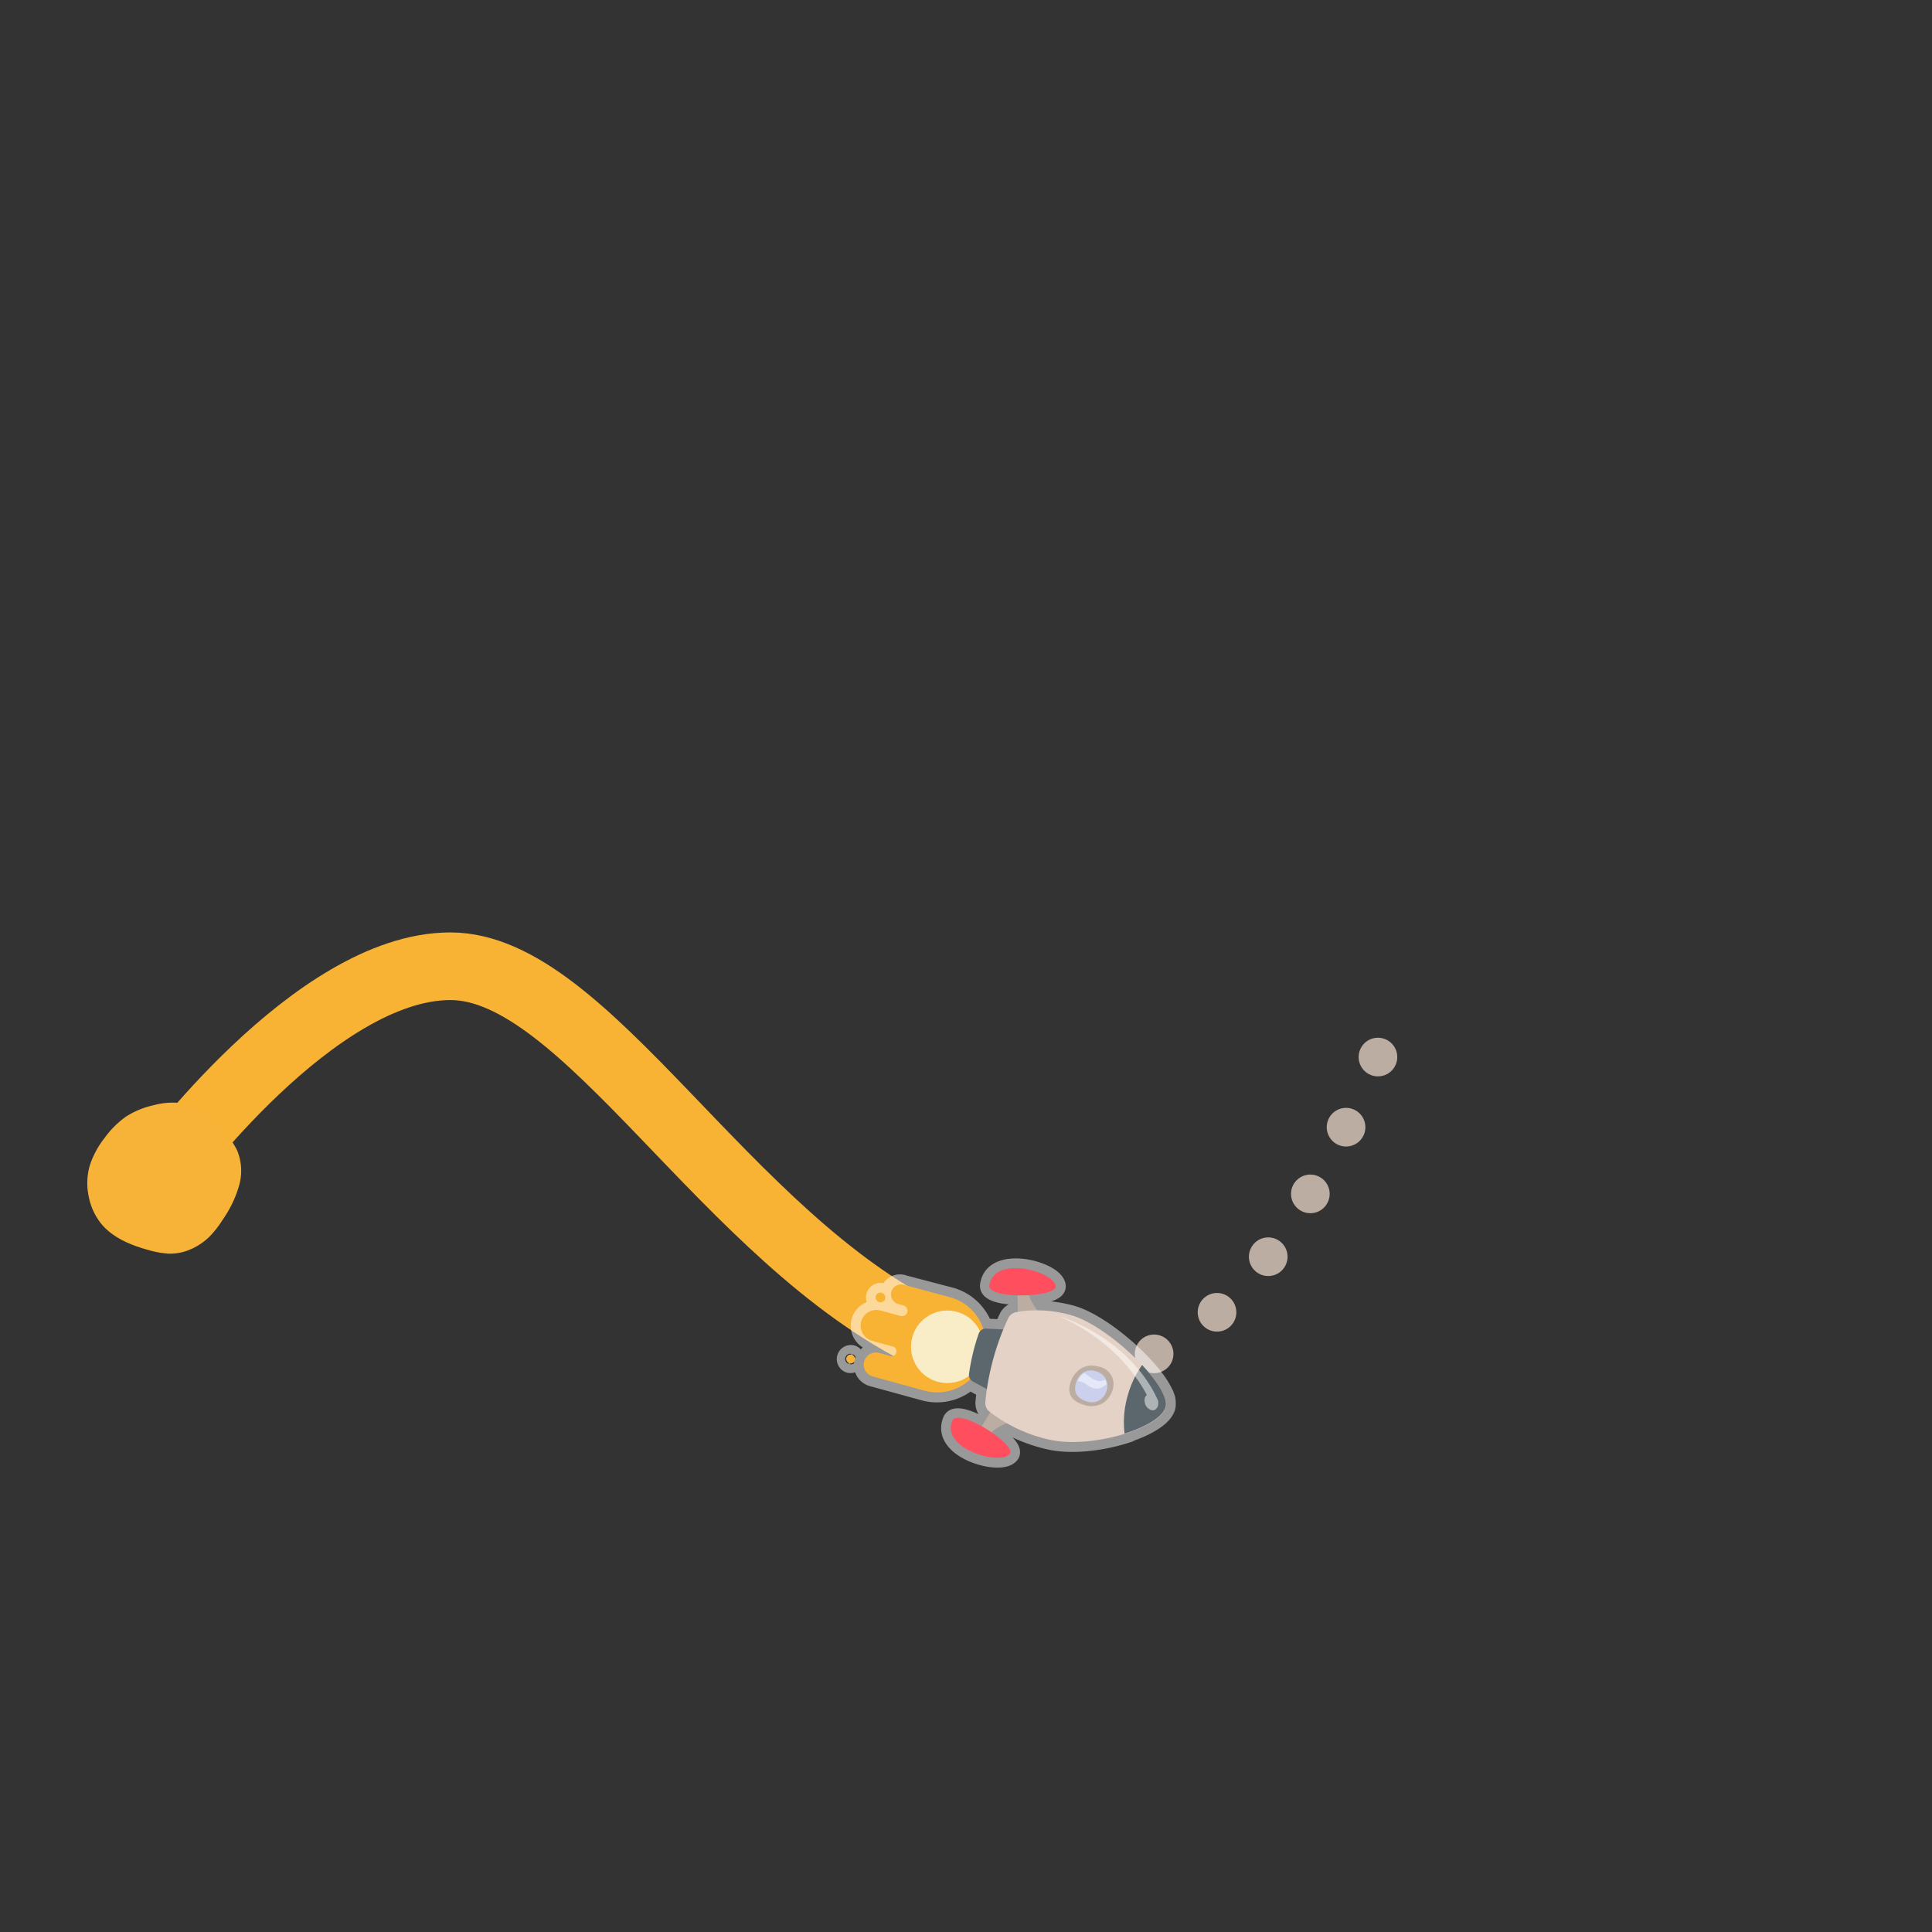 <svg id="Calque_1" data-name="Calque 1" xmlns="http://www.w3.org/2000/svg" viewBox="0 0 400 400"><rect x="0" y="0" width="400" height="400" fill="#333333" stroke="none"/><defs><style>.cls-1,.cls-2,.cls-3,.cls-6{fill:none;stroke-linecap:round;stroke-linejoin:round;}.cls-1,.cls-2{stroke:#bcada2;stroke-width:8px;}.cls-2{stroke-dasharray:0 15.67;}.cls-3{stroke:#f8b334;stroke-width:14px;}.cls-4{fill:#f7b238;}.cls-15,.cls-5{opacity:0.5;}.cls-6{stroke:#fff;stroke-width:4px;}.cls-13,.cls-14,.cls-15,.cls-16,.cls-6{fill-rule:evenodd;}.cls-7{fill:#f8b334;}.cls-8{fill:#f9edc7;}.cls-9{fill:#5c676d;}.cls-10,.cls-13{fill:#bcada2;}.cls-11{fill:#ff4e5e;}.cls-12{fill:#e5d2c6;}.cls-14{fill:#cbd0ec;}.cls-15,.cls-16{fill:#fff;}</style></defs><title>Plan de travail 7</title><line class="cls-1" x1="33.83" y1="242.93" x2="33.83" y2="242.93"/><path class="cls-2" d="M43.82,230.86c11.48-12.68,31.09-30.81,49.43-30.81,34.31,0,69.66,83.86,129.19,83.86,29.35,0,48-32,59.69-57.88"/><line class="cls-1" x1="285.29" y1="218.85" x2="285.29" y2="218.85"/><path class="cls-3" d="M33.83,242.93s31.22-42.88,59.42-42.88,56.89,56.23,99.08,76.6"/><g id="Layer0_12_MEMBER_6_FILL" data-name="Layer0 12 MEMBER 6 FILL"><path class="cls-4" d="M49.14,238.28a14.69,14.69,0,0,0-1.85-2.92c-3.12-4.14-6.47-6.46-10-7a15.27,15.27,0,0,0-5.59.49A17.29,17.29,0,0,0,26,231.24a19.38,19.38,0,0,0-4.34,4.35,18.67,18.67,0,0,0-3.06,5.67,13.28,13.28,0,0,0-.21,6.58,12.85,12.85,0,0,0,2.78,5.78c1.95,2.23,5,3.93,9.34,5.12a19.84,19.84,0,0,0,4.25.81,10.53,10.53,0,0,0,4.53-.82,12.63,12.63,0,0,0,4-2.62,20.07,20.07,0,0,0,2.8-3.56,23.67,23.67,0,0,0,3.3-6.71A11.14,11.14,0,0,0,49.14,238.28Z"/></g><g class="cls-5"><path class="cls-6" d="M182.57,267.65a1,1,0,0,0-1.24.71,1,1,0,0,0,.71,1.23,1,1,0,0,0,1.23-.7A1,1,0,0,0,182.57,267.65Z"/><path class="cls-6" d="M176.36,280.49a.92.92,0,0,0-.49,1.77h0a.92.92,0,0,0,.49-1.77Z"/><path class="cls-6" d="M234.19,296.36l.33-.12.45-.17.34-.14.41-.17.34-.15.38-.17.34-.16.35-.18.33-.17.32-.18a3.07,3.07,0,0,0,.31-.17l.3-.18.29-.19L239,294l.28-.19.24-.18.24-.2.22-.18.22-.21.18-.18.2-.22a2.09,2.09,0,0,0,.14-.17,2.68,2.68,0,0,0,.17-.23l.12-.17c0-.08.09-.17.14-.26l.07-.13a2,2,0,0,0,.14-.39h0a2.7,2.7,0,0,0,.06-.41.65.65,0,0,0,0-.14,1.5,1.5,0,0,0,0-.3,1.23,1.23,0,0,1,0-.19c0-.1,0-.2-.06-.3s0-.13,0-.2-.06-.22-.1-.33,0-.13-.07-.21-.09-.24-.14-.37,0-.12-.08-.19-.17-.37-.28-.57a.64.64,0,0,0-.08-.14l-.25-.47-.16-.26-.23-.37-.19-.29-.25-.36-.22-.31a4.22,4.22,0,0,0-.27-.36l-.23-.31-.31-.39-.24-.3c-.17-.21-.35-.43-.54-.64l-.29-.33c-.11-.12-.21-.25-.33-.37s-.21-.24-.32-.35l-.22-.24h0c-4.33-4.61-10.59-9.28-15-10.4a28.79,28.79,0,0,0-6.77-.93,11.28,11.28,0,0,1-1.68-3.12c3-.18,5.65-.84,5.54-1.88-.34-3.1-12.89-6.47-13.75-.13-.18,1.32,2.69,2,5.84,2l.06,3.39-.43.08a2.26,2.26,0,0,0-1.55,1.24c-.27.55-.63,1.35-1,2.34l-3.52-.17a1.39,1.39,0,0,0-.67.13,10,10,0,0,0-6.9-6.62L187.11,266a2.09,2.09,0,1,0-1.11,4l1.05.28a1.14,1.14,0,0,1,.79,1.39h0a1.14,1.14,0,0,1-1.39.79l-4.16-1.14a3.28,3.28,0,1,0-1.74,6.33l4.27,1.17a1,1,0,1,1-.54,2l-2.3-.63a2.52,2.52,0,0,0-1.33,4.87l10.67,2.93a10,10,0,0,0,9.55-2.4,1.56,1.56,0,0,0,.53.49l2.87,1.58c-.12.86-.23,1.74-.31,2.64a2.31,2.31,0,0,0,.84,2l.22.17-1.77,2.89c-2.77-1.53-5.56-2.44-6.07-1.22-2.5,5.89,10,9.4,11.89,6.9.63-.84-1.31-2.76-3.81-4.44a11.54,11.54,0,0,1,3.16-1.88,32.6,32.6,0,0,0,8.74,3.38c4.74,1.1,11.19.28,16.25-1.4l.3-.1Z"/></g><path class="cls-7" d="M187.11,266a2.09,2.09,0,0,0-2.57,1.45h0A2.1,2.1,0,0,0,186,270l1.05.28a1.14,1.14,0,0,1,.79,1.39h0a1.14,1.14,0,0,1-1.39.79l-4.16-1.14a3.29,3.29,0,0,0-4,2.29h0a3.29,3.29,0,0,0,2.3,4l4.27,1.17a1,1,0,0,1,.71,1.25h0a1,1,0,0,1-1.25.71l-2.3-.63a2.52,2.52,0,0,0-3.1,1.77h0a2.52,2.52,0,0,0,1.77,3.1l10.67,2.93a10,10,0,0,0,12.34-7h0a10,10,0,0,0-7-12.33Z"/><rect class="cls-7" x="181.3" y="267.62" width="2.01" height="2.01" rx="1.01" transform="translate(77.51 -38.64) rotate(15.33)"/><rect class="cls-7" x="175.19" y="280.45" width="1.84" height="1.84" rx="0.92" transform="translate(80.66 -36.55) rotate(15.33)"/><circle class="cls-8" cx="196.12" cy="278.84" r="7.51"/><path class="cls-9" d="M209.59,275.33l-5.39-.26a1.58,1.58,0,0,0-1.58,1.07,43.06,43.06,0,0,0-2,8.35,1.57,1.57,0,0,0,.81,1.54l4.82,2.64Z"/><path class="cls-10" d="M210.66,267.43l.1,6.29,5.53-.55s-3.22-3.26-3.47-6.09Z"/><path class="cls-10" d="M202.85,295.94l3.29-5.36,4.48,3.29s-4.44,1.16-6.1,3.48Z"/><path class="cls-11" d="M209.07,301c-1.87,2.5-14.39-1-11.89-6.9C198.32,291.37,210.52,299,209.07,301Z"/><path class="cls-12" d="M208.75,272.9A53.14,53.14,0,0,0,204,290.25a2.31,2.31,0,0,0,.84,2,31.29,31.29,0,0,0,12.36,5.8c8.62,2,23-2.34,24.16-6.72s-12.2-17.15-19.83-19.1a25.18,25.18,0,0,0-11.19-.55A2.26,2.26,0,0,0,208.75,272.9Z"/><path class="cls-9" d="M241.32,291.31c.51-1.87-1.64-5.27-4.86-8.7a20.32,20.32,0,0,0-3,6.41,19.64,19.64,0,0,0-.63,7.79C237.28,295.42,240.75,293.37,241.32,291.31Z"/><path class="cls-11" d="M218.58,266.28c-.34-3.1-12.89-6.47-13.75-.13C204.44,269.05,218.84,268.68,218.58,266.28Z"/><path class="cls-13" d="M230.26,285.14a3.88,3.88,0,0,1,0,2.92,5.24,5.24,0,0,1-1.76,2.35,4.61,4.61,0,0,1-3.94.49q-3.89-1.06-3-4.4a5.08,5.08,0,0,1,1.33-2.4,4.23,4.23,0,0,1,4.35-1.19A3.74,3.74,0,0,1,230.26,285.14Z"/><path class="cls-14" d="M222.74,286.44a4,4,0,0,1,1-1.81,2.91,2.91,0,0,1,3.11-.72,3.06,3.06,0,0,1,2.3,3.84,3.56,3.56,0,0,1-1.11,1.86,3,3,0,0,1-3,.53Q222,289.28,222.74,286.44Z"/><path class="cls-15" d="M225,286.69c1.23.89,2.33,1.05,3.27.48.32-.2.58-.38.81-.54a2.89,2.89,0,0,0-.25-1h0a2.28,2.28,0,0,1-1.66.25,6.44,6.44,0,0,1-1.81-1,5.76,5.76,0,0,0-.88-.62,2.74,2.74,0,0,0-.54.44,3.58,3.58,0,0,0-.8,1.25A3.33,3.33,0,0,1,225,286.69Z"/><g class="cls-5"><path class="cls-16" d="M219.6,272.62l0-.05c15.67,5.67,20.11,17.15,20.16,17.55s-1,.43-1.26.7S234.93,279.8,219.6,272.62Z"/><path class="cls-16" d="M237.05,290.51a1.76,1.76,0,0,1,0-1.13,1,1,0,0,1,1.57-.52,1.79,1.79,0,0,1,1.07,2.34c-.38.76-.92,1-1.61.62A1.87,1.87,0,0,1,237.05,290.51Z"/></g></svg>